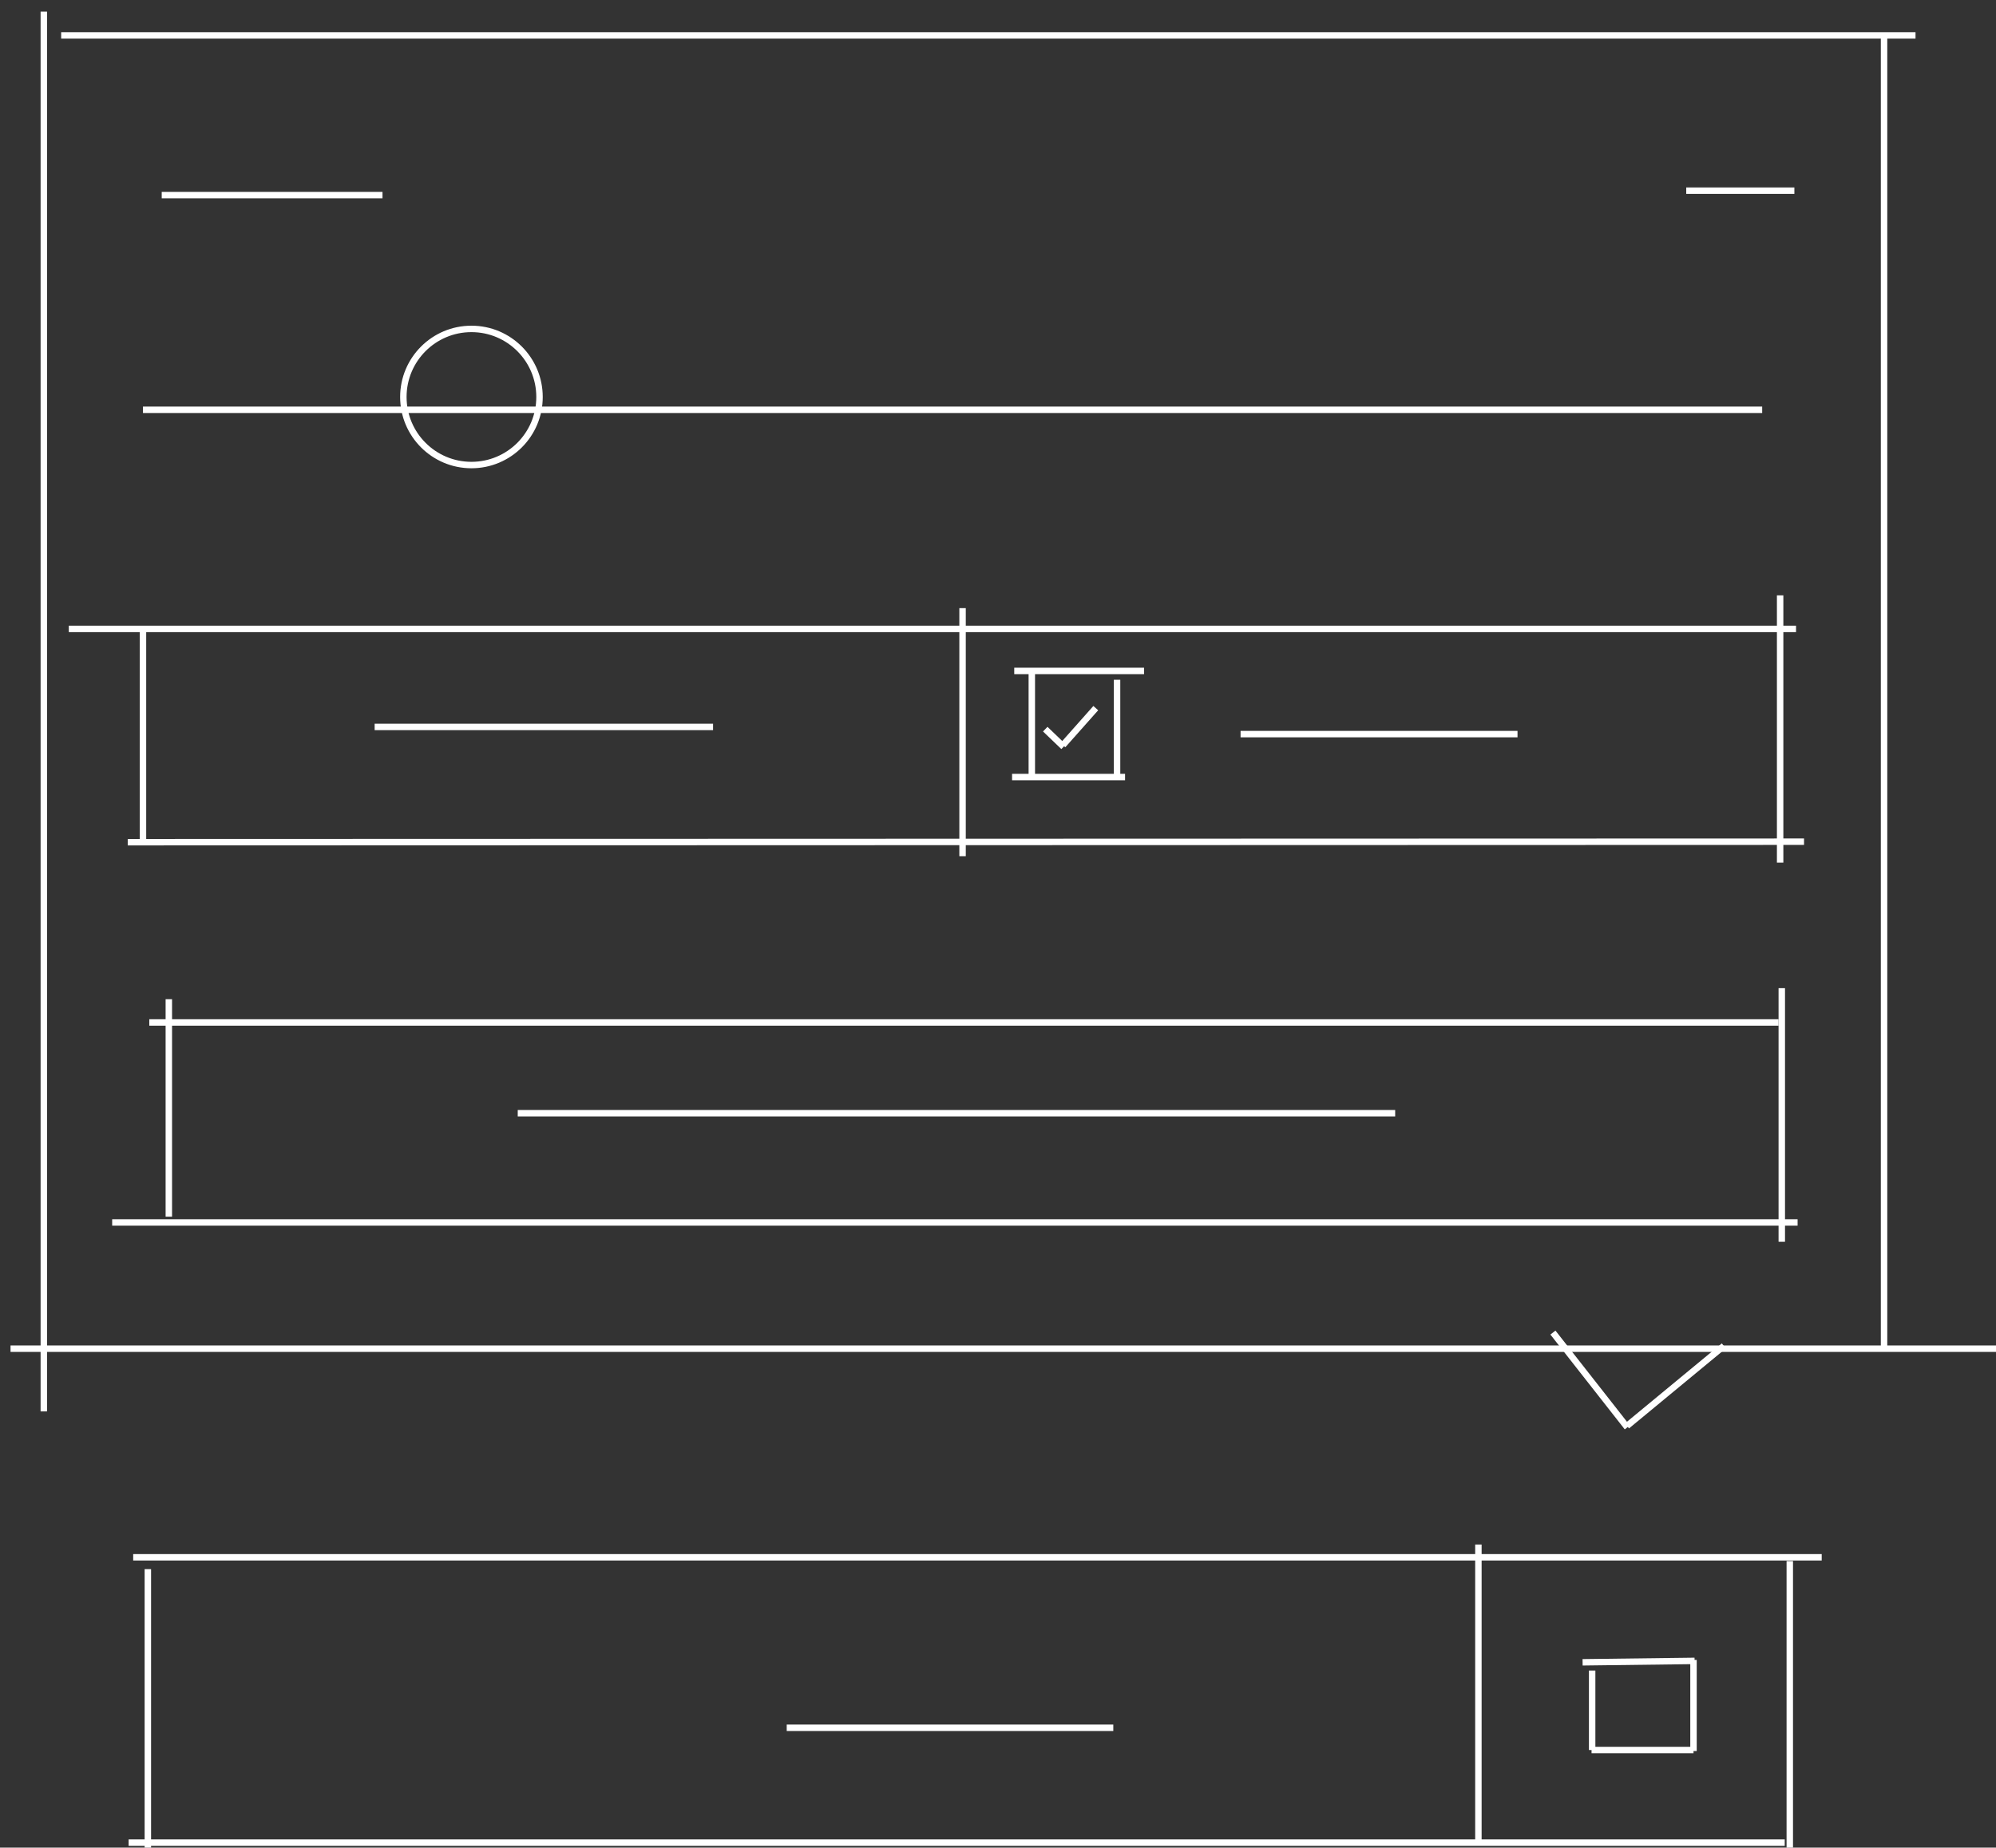<?xml version="1.0" encoding="UTF-8"?>
<!DOCTYPE svg PUBLIC "-//W3C//DTD SVG 1.1//EN" "http://www.w3.org/Graphics/SVG/1.1/DTD/svg11.dtd">
<svg version="1.1" xmlns="http://www.w3.org/2000/svg" xmlns:xlink="http://www.w3.org/1999/xlink" x="0px" y="0px" width="310" height="287" viewBox="0, 0, 310, 287">
  <rect x="0" y="0" width="310" height="287" fill="#333333" stroke="none"/>
  <g id="Layer 2">
    <path d="M9.5,5.5 L297.5,5.5" fill-opacity="0" stroke="#FFFFFF" stroke-width="1"/>
    <path d="M292.613,5.5 L292.613,209.5" fill-opacity="0" stroke="#FFFFFF" stroke-width="1"/>
    <path d="M1.637,209.5 L311.406,209.5" fill-opacity="0" stroke="#FFFFFF" stroke-width="1"/>
    <path d="M6.805,219.242 L6.805,1.805" fill-opacity="0" stroke="#FFFFFF" stroke-width="1"/>
    <path d="M25.117,30.305 L59.406,30.305" fill-opacity="0" stroke="#FFFFFF" stroke-width="1"/>
    <path d="M261.891,29.619 L278.686,29.619" fill-opacity="0" stroke="#FFFFFF" stroke-width="1"/>
    <path d="M22.205,63.656 L273.686,63.656" fill-opacity="0" stroke="#FFFFFF" stroke-width="1"/>
    <path d="M22.205,97.807 L22.205,130.496" fill-opacity="0" stroke="#FFFFFF" stroke-width="1"/>
    <path d="M19.837,130.822 L280.186,130.744" fill-opacity="0" stroke="#FFFFFF" stroke-width="1"/>
    <path d="M276.473,92.479 L276.473,133.996" fill-opacity="0" stroke="#FFFFFF" stroke-width="1"/>
    <path d="M278.943,97.693 L10.686,97.693" fill-opacity="0" stroke="#FFFFFF" stroke-width="1"/>
    <path d="M149.496,94.465 L149.496,132.996" fill-opacity="0" stroke="#FFFFFF" stroke-width="1"/>
    <path d="M110.746,112.918 L58.186,112.918" fill-opacity="0" stroke="#FFFFFF" stroke-width="1"/>
    <path d="M192.674,114.033 L235.686,114.033" fill-opacity="0" stroke="#FFFFFF" stroke-width="1"/>
    <path d="M173.492,105.592 L173.492,120.496" fill-opacity="0" stroke="#FFFFFF" stroke-width="1"/>
    <path d="M174.734,120.703 L157.186,120.703" fill-opacity="0" stroke="#FFFFFF" stroke-width="1"/>
    <path d="M160.252,120.703 L160.252,103.996" fill-opacity="0" stroke="#FFFFFF" stroke-width="1"/>
    <path d="M157.523,104.219 L177.686,104.219" fill-opacity="0" stroke="#FFFFFF" stroke-width="1"/>
    <path d="M162.338,113.262 L165.186,115.996" fill-opacity="0" stroke="#FFFFFF" stroke-width="1"/>
    <path d="M165.08,115.746 L170.186,109.996" fill-opacity="0" stroke="#FFFFFF" stroke-width="1"/>
    <path d="M73.22,72.238 C67.38,72.238 62.646,67.504 62.646,61.665 C62.646,55.826 67.38,51.092 73.22,51.092 C79.059,51.092 83.793,55.826 83.793,61.665 C83.793,67.504 79.059,72.238 73.22,72.238 z" fill-opacity="0" stroke="#FFFFFF" stroke-width="1"/>
    <path d="M26.221,155.211 L26.221,188.996" fill-opacity="0" stroke="#FFFFFF" stroke-width="1"/>
    <path d="M17.422,189.891 L279.186,189.891" fill-opacity="0" stroke="#FFFFFF" stroke-width="1"/>
    <path d="M276.73,192.891 L276.73,153.496" fill-opacity="0" stroke="#FFFFFF" stroke-width="1"/>
    <path d="M276.23,158.824 L23.186,158.824" fill-opacity="0" stroke="#FFFFFF" stroke-width="1"/>
    <path d="M80.41,172.922 L216.686,172.922" fill-opacity="0" stroke="#FFFFFF" stroke-width="1"/>
    <path d="M267.732,209.066 L252.686,221.496" fill-opacity="0" stroke="#FFFFFF" stroke-width="1"/>
    <path d="M252.736,221.723 L241.186,206.996" fill-opacity="0" stroke="#FFFFFF" stroke-width="1"/>
    <path d="M22.963,243.746 L22.963,288.496" fill-opacity="0" stroke="#FFFFFF" stroke-width="1"/>
    <path d="M19.977,286.225 L277.186,286.225" fill-opacity="0" stroke="#FFFFFF" stroke-width="1"/>
    <path d="M277.973,288.467 L277.973,242.496" fill-opacity="0" stroke="#FFFFFF" stroke-width="1"/>
    <path d="M282.93,241.904 L20.686,241.904" fill-opacity="0" stroke="#FFFFFF" stroke-width="1"/>
    <path d="M229.611,239.918 L229.611,285.996" fill-opacity="0" stroke="#FFFFFF" stroke-width="1"/>
    <path d="M172.908,268.385 L122.186,268.385" fill-opacity="0" stroke="#FFFFFF" stroke-width="1"/>
    <path d="M245.793,258.215 L263.186,257.996" fill-opacity="0" stroke="#FFFFFF" stroke-width="1"/>
    <path d="M263.02,257.844 L263.02,271.996" fill-opacity="0" stroke="#FFFFFF" stroke-width="1"/>
    <path d="M263.02,271.842 L247.186,271.842" fill-opacity="0" stroke="#FFFFFF" stroke-width="1"/>
    <path d="M247.279,271.842 L247.279,259.496" fill-opacity="0" stroke="#FFFFFF" stroke-width="1"/>
  </g>
  <defs/>
</svg>
